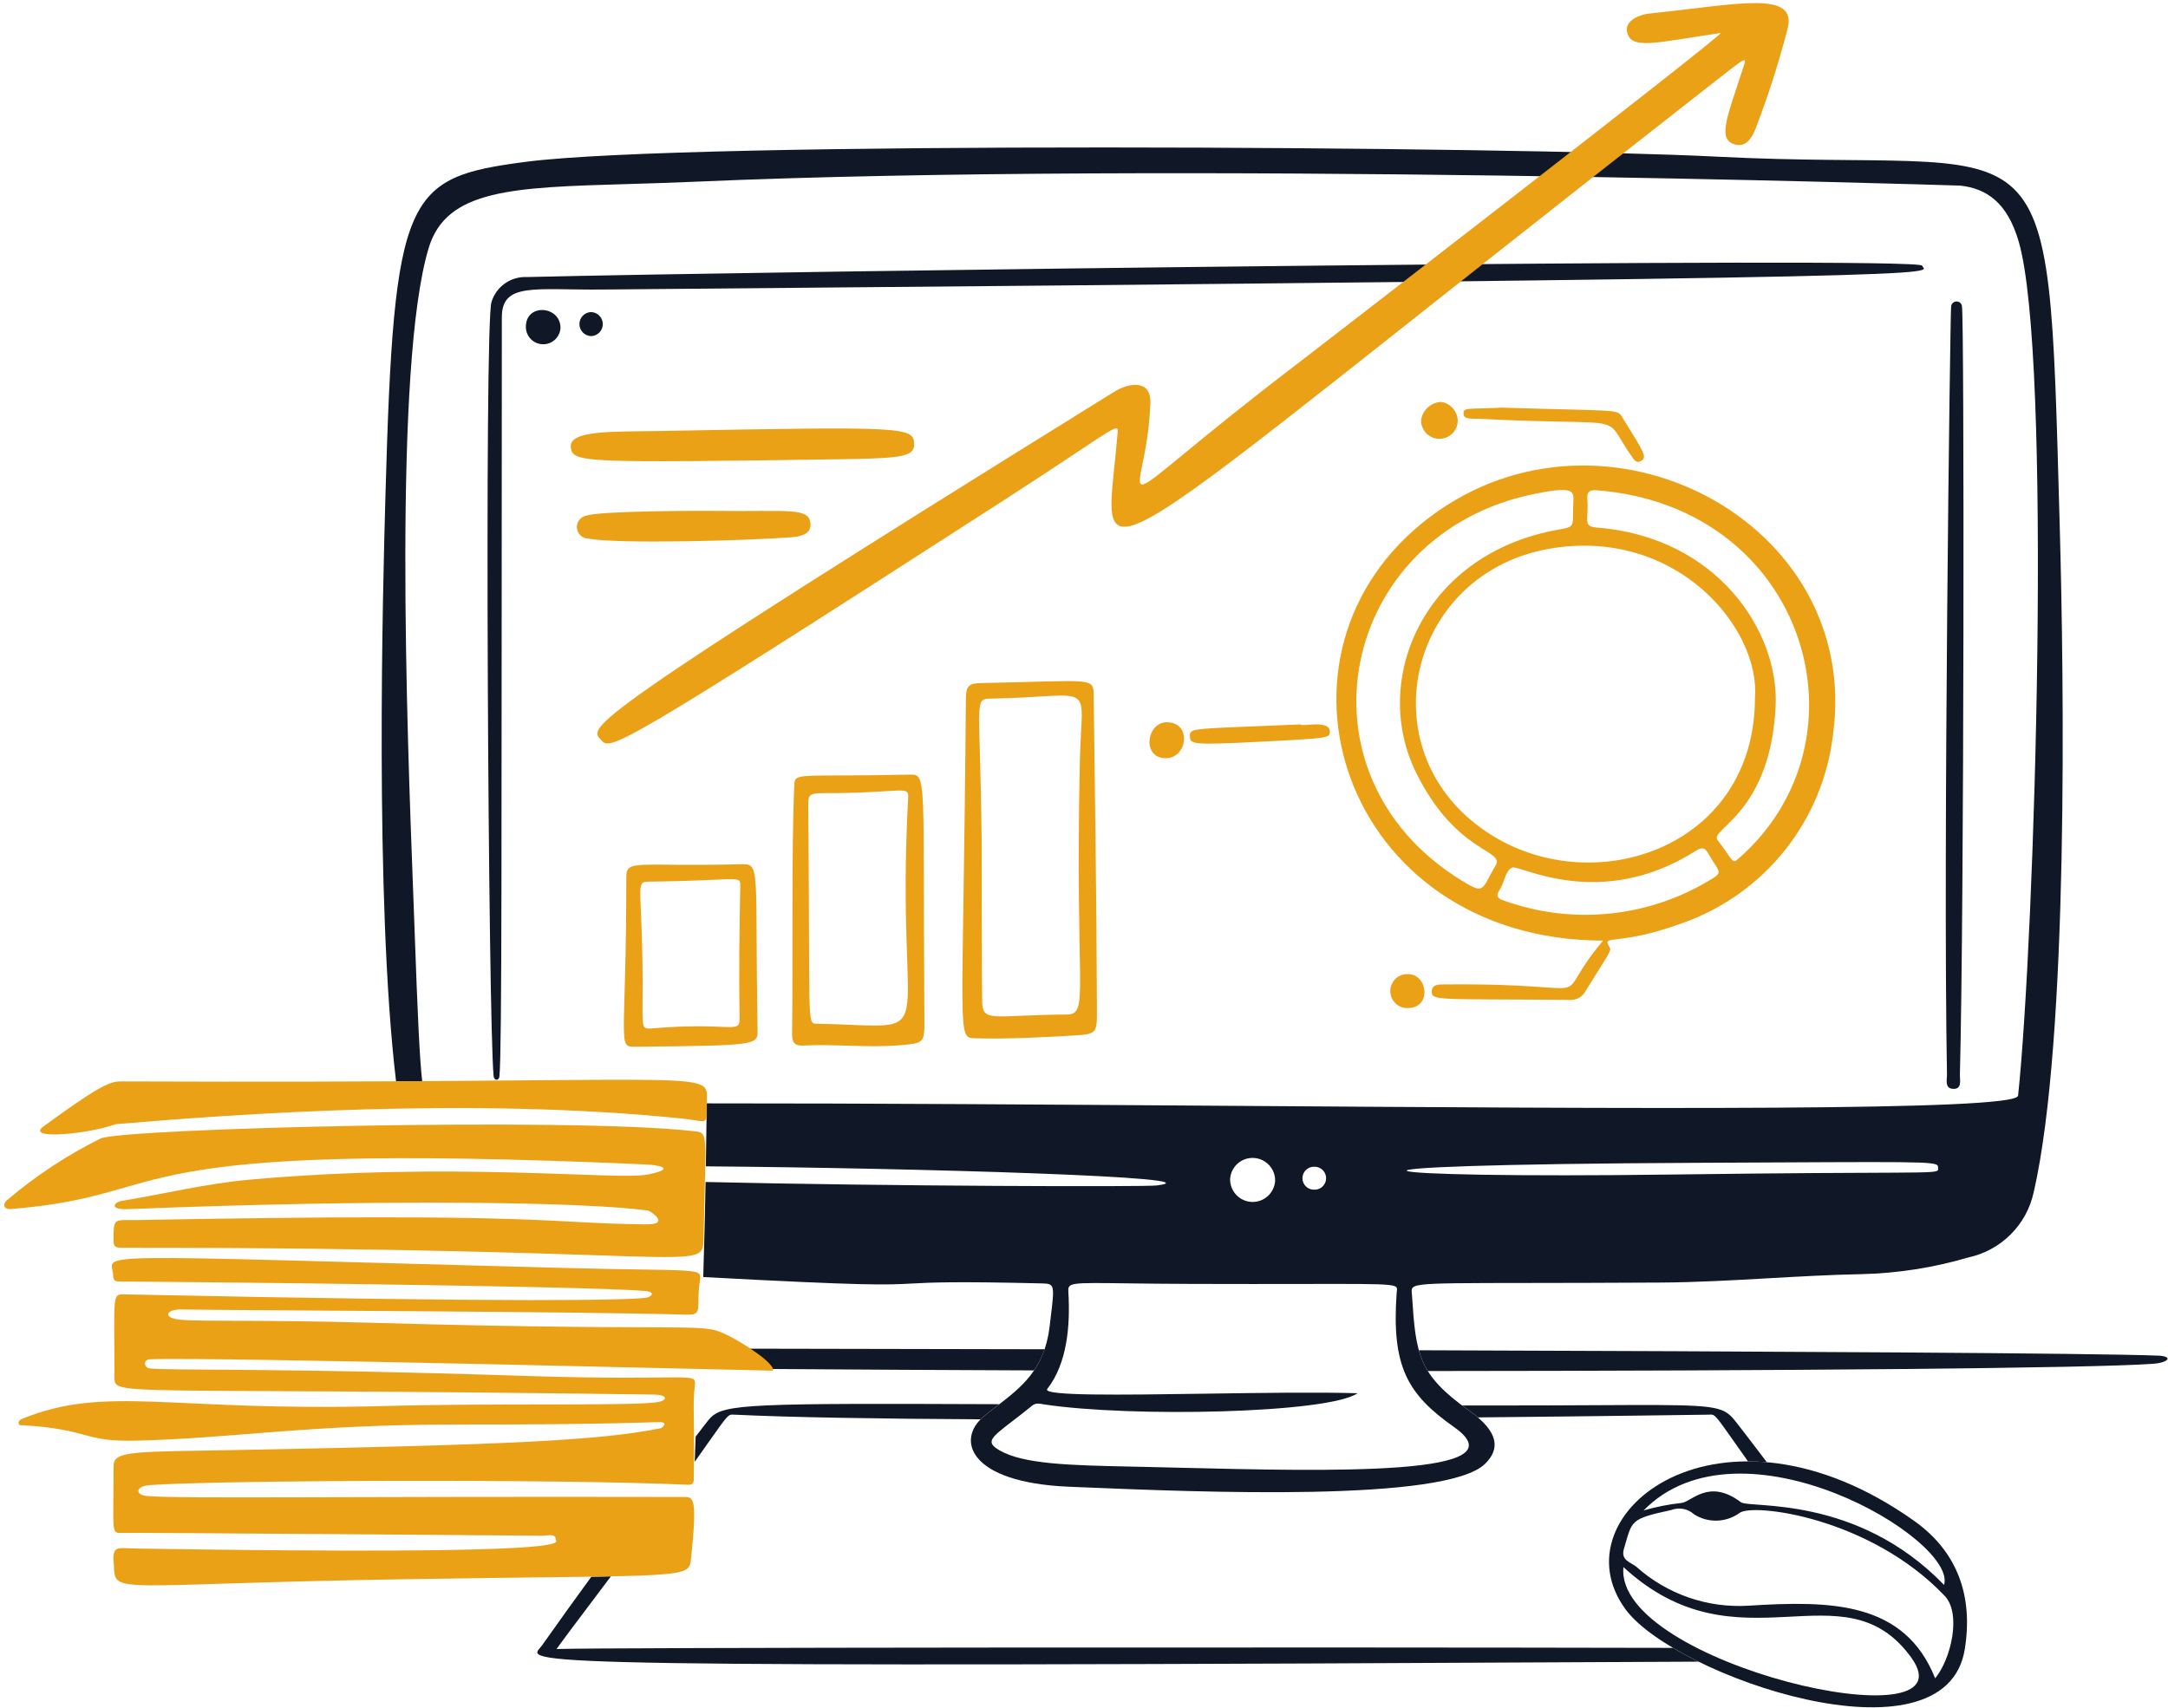<svg width="335" height="264" viewBox="0 0 335 264" fill="none" xmlns="http://www.w3.org/2000/svg">
<path fill-rule="evenodd" clip-rule="evenodd" d="M115.296 208.445C117.374 209.637 119.135 210.871 119.41 211.585C132.403 211.679 146.003 211.752 159.781 211.804C160.43 210.851 160.987 209.778 161.413 208.534C145.538 208.5 129.937 208.469 115.296 208.445ZM332.669 210.783C323.047 211.482 275.708 211.864 220.632 211.9C220.009 210.895 219.567 209.85 219.239 208.689C274.884 208.867 323.417 209.131 333.459 209.519C335.837 209.609 335.152 210.602 332.669 210.783Z" fill="#101828"/>
<path fill-rule="evenodd" clip-rule="evenodd" d="M91.375 243.688C88.808 247.205 86.269 250.742 83.757 254.298C83.664 254.431 83.556 254.558 83.447 254.68C81.293 257.173 80.784 257.762 262.458 256.817C261.116 256.159 259.799 255.449 258.512 254.688C201.967 254.564 92.621 254.624 85.994 254.865L86.531 254.128L86.533 254.124C87.156 253.271 87.672 252.564 88.203 251.866C90.275 249.129 92.338 246.386 94.394 243.637L91.375 243.688ZM107.35 225.923C108.245 224.669 108.978 223.628 109.585 222.766C112.52 218.603 112.52 218.601 113.358 218.641C122.19 219.065 135.896 219.28 151.522 219.361C151.653 219.23 151.793 219.103 151.94 218.979C152.65 218.391 153.373 217.818 154.107 217.26L154.41 217.025C116.118 216.87 111.885 216.969 109.774 219.135C109.514 219.416 109.269 219.711 109.043 220.02L108.846 220.275C108.401 220.85 107.947 221.439 107.489 222.038C107.431 223.485 107.386 224.772 107.35 225.923ZM227.028 218.024C227.506 218.366 227.958 218.713 228.372 219.067C248.243 218.872 262.782 218.661 264.042 218.643L264.13 218.641C264.265 218.625 264.401 218.625 264.536 218.639C265.069 218.725 265.515 219.359 267.903 222.749C268.502 223.6 269.224 224.625 270.102 225.861C271.049 225.861 272.02 225.903 273.01 225.99C271.503 223.996 270.032 222.07 268.641 220.275L268.546 220.153C268.064 219.529 267.68 219.031 267.21 218.637C265.364 217.083 262.197 217.099 246.587 217.178C242.159 217.2 236.732 217.228 230.049 217.226L225.934 217.224C226.282 217.485 226.646 217.753 227.028 218.024Z" fill="#101828"/>
<path d="M297.004 41.06C296.538 39.602 116.928 41.95 81.429 42.819C80.214 42.758 79.013 43.107 78.018 43.808C77.024 44.51 76.293 45.524 75.942 46.69C74.82 50.073 75.439 157.813 76.276 166.317C76.346 167.032 77.106 167.121 77.176 166.317C77.578 161.678 77.476 130.101 77.544 49.056C77.544 43.629 82.501 44.834 92.993 44.75C310.175 42.905 297.432 42.4 297.004 41.06Z" fill="#101828"/>
<path d="M86.613 50.602C86.594 51.3 86.303 51.962 85.803 52.449C85.303 52.936 84.633 53.208 83.935 53.208C83.237 53.208 82.567 52.936 82.066 52.449C81.566 51.962 81.276 51.3 81.257 50.602C81.168 46.843 86.515 47.197 86.613 50.602Z" fill="#101828"/>
<path d="M91.405 51.949C90.921 51.952 90.455 51.766 90.106 51.431C89.756 51.096 89.551 50.638 89.534 50.154C89.517 49.67 89.689 49.199 90.013 48.84C90.338 48.481 90.789 48.262 91.272 48.23C91.756 48.228 92.222 48.413 92.572 48.749C92.921 49.084 93.126 49.542 93.143 50.025C93.16 50.509 92.989 50.98 92.664 51.34C92.34 51.699 91.888 51.917 91.405 51.949Z" fill="#101828"/>
<path d="M301.486 47.408C301.49 47.248 301.54 47.091 301.63 46.958C301.72 46.824 301.847 46.72 301.994 46.656C302.142 46.592 302.305 46.571 302.464 46.597C302.623 46.622 302.771 46.692 302.891 46.799C303.052 46.946 303.15 47.147 303.164 47.364C303.522 49.083 303.516 140.534 302.843 166.109C302.821 166.913 303.229 168.362 301.786 168.29C300.453 168.221 300.863 166.863 300.847 166.004C300.232 132.186 301.345 48.516 301.486 47.408Z" fill="#101828"/>
<path fill-rule="evenodd" clip-rule="evenodd" d="M310.523 28.6C317.208 34.079 317.325 47.572 318.266 81.167C318.935 105.098 319.693 160.607 314.246 184.274C313.709 186.748 312.47 189.014 310.677 190.801C308.883 192.587 306.613 193.819 304.137 194.346C298.762 195.931 293.201 196.798 287.599 196.927C282.829 197.02 278.064 197.291 273.296 197.56C267.718 197.876 262.138 198.194 256.549 198.226C223.203 198.419 218.666 197.991 218.18 199.195C218.079 199.446 218.154 199.767 218.18 200.181C218.783 209.458 219.163 212.418 227.024 218.032C230.465 220.491 232.491 223.268 229.476 226.237C223.418 232.201 185.3 230.617 166.856 229.851L165.212 229.783C149.606 229.14 147.783 222.468 151.936 218.987C152.642 218.396 153.371 217.833 154.101 217.272C157.747 214.465 161.393 211.655 162.177 205.092L162.342 203.723C162.949 198.736 162.989 198.407 161.16 198.362C147.48 198.027 143.846 198.22 140.893 198.376C136.855 198.592 134.091 198.738 108.665 197.374C108.832 192.123 108.946 187.04 109.027 182.682C137.595 183.352 176.981 183.442 178.725 183.221C189.013 181.923 141.846 180.526 109.069 180.264C109.124 177.02 109.171 173.776 109.21 170.532C134.228 170.522 162.282 170.717 189.354 170.906C253.19 171.35 311.57 171.756 311.826 169.35H311.834C314.435 144.84 317.142 54.947 311.906 37.249C310.159 31.341 307 29.128 302.883 28.686L302.807 28.684C299.384 28.576 181.304 24.859 107.473 28.083C103.73 28.246 100.239 28.349 97.001 28.445C79.206 28.964 68.981 29.263 66.246 38.308C60.748 56.487 62.909 113.333 63.848 137.968C63.92 139.841 63.989 141.715 64.057 143.588C64.525 156.776 64.835 163.587 65.239 167.103L61.199 167.127C57.842 138.927 59.189 90.007 59.538 77.35C59.546 77.077 59.554 76.82 59.559 76.581C60.867 29.719 62.676 27.458 81.204 25.016C106.193 21.742 234.069 22.62 265.298 24.212C291.215 25.539 304.001 23.251 310.525 28.6H310.523ZM181.779 226.832C205.832 227.421 235.462 228.145 224.688 220.569H224.696C217.494 215.506 215.008 211.249 215.808 199.856C215.832 199.522 215.912 199.267 215.838 199.07C215.494 198.167 211.848 198.523 184.114 198.435C168.663 198.385 165.682 197.972 165.17 198.909C165.049 199.132 165.067 199.432 165.09 199.832C165.381 204.859 164.917 210.706 161.821 214.674C160.967 215.769 173.109 215.592 186.361 215.399C194.719 215.277 203.517 215.148 209.776 215.329C205.253 218.462 174.681 219.086 161.315 217.055C161.23 217.043 161.146 217.027 161.059 217.011C160.553 216.921 160.02 216.824 159.516 217.232C158.342 218.183 157.325 218.965 156.473 219.622C153.072 222.241 152.264 222.864 154.4 224.129C158.087 226.311 165.395 226.468 174.661 226.667L176.975 226.717L181.779 226.832ZM190.375 181.008C190.188 181.425 190.084 181.874 190.07 182.331H190.078C190.091 183.227 190.448 184.084 191.076 184.724C191.704 185.363 192.555 185.736 193.451 185.766C194.347 185.793 195.219 185.473 195.886 184.873C196.553 184.274 196.963 183.44 197.03 182.546C197.044 182.089 196.968 181.633 196.807 181.205C196.603 180.671 196.271 180.195 195.839 179.819C195.408 179.443 194.891 179.179 194.334 179.05C193.776 178.922 193.196 178.932 192.643 179.08C192.091 179.228 191.583 179.51 191.165 179.901C190.832 180.214 190.563 180.591 190.375 181.008ZM204.387 180.845C204.056 180.512 203.605 180.323 203.135 180.321L203.143 180.327C202.901 180.31 202.659 180.343 202.431 180.425C202.203 180.507 201.994 180.635 201.818 180.801C201.641 180.965 201.5 181.165 201.403 181.386C201.306 181.607 201.256 181.846 201.255 182.087C201.253 182.329 201.3 182.569 201.394 182.792C201.489 183.015 201.628 183.216 201.804 183.382C201.979 183.549 202.186 183.678 202.413 183.762C202.64 183.846 202.881 183.883 203.123 183.87C203.474 183.873 203.819 183.771 204.113 183.577C204.406 183.384 204.635 183.107 204.771 182.782C204.907 182.458 204.942 182.1 204.874 181.755C204.806 181.41 204.636 181.094 204.387 180.845ZM262.486 179.718C196.793 180.019 209.342 182.182 258.486 181.527H258.494C295.8 181.03 299.215 181.499 299.466 180.813C299.498 180.723 299.476 180.612 299.47 180.475C299.466 180.385 299.464 180.305 299.438 180.23C299.167 179.446 296.296 179.561 262.486 179.718Z" fill="#101828"/>
<path d="M247.715 145.375C207.402 145.322 193.043 100.845 221.022 79.849C247.779 59.769 287.722 80.492 283.245 113.476C282.497 120.012 279.932 126.207 275.841 131.358C271.75 136.51 266.297 140.412 260.1 142.621C249.936 146.376 247.389 144.293 248.708 146.384C249.065 146.95 248.675 147.232 244.945 153.256C244.73 153.649 244.412 153.977 244.025 154.204C243.638 154.43 243.196 154.546 242.748 154.54C222.045 154.353 221.154 154.741 221.241 153.179C221.301 152.152 222.228 152.156 223.05 152.148C249.491 151.861 238.7 156.038 247.715 145.375ZM271.177 107.894C272.024 97.175 259.318 81.824 240.149 84.689C217.235 88.106 210.725 116.939 230.668 129.19C246.792 139.093 271.133 130.816 271.177 107.894ZM243.074 78.737C243.074 76.098 244.153 74.918 237.162 76.325C207.05 82.355 199.147 119.598 225.775 136.042C229.548 138.372 228.853 137.509 231.09 133.787C232.607 131.254 225.094 132.024 218.865 119.516C211.659 105.044 220.023 85.505 240.824 81.859C243.212 81.426 243.072 81.412 243.074 78.737ZM246.708 75.77C245.61 75.684 245.176 76.025 245.274 77.151C245.548 80.323 244.47 81.362 246.728 81.537C265.302 82.972 274.896 97.545 274.373 109.054C273.615 125.761 264.082 128.149 265.391 129.829C267.664 132.756 267.622 133.582 268.506 132.816C289.764 114.398 279.127 78.281 246.708 75.77ZM263.877 136.221C265.957 134.995 265.973 135.015 264.681 133.102C263.63 131.532 263.602 130.507 261.978 131.534C247.238 140.872 234.746 133.602 233.689 134.078C232.553 134.589 232.483 136.394 231.729 137.524C231.198 138.328 231.196 138.784 232.296 139.158C237.45 141.03 242.955 141.738 248.416 141.23C253.876 140.722 259.156 139.012 263.877 136.221Z" fill="#EAA115"/>
<path d="M265.903 5.094C255.489 6.636 251.875 7.775 251.395 4.8C251.14 3.231 253.246 2.262 254.828 2.097C268.594 0.664 277.824 -1.597 276.2 4.519C274.85 9.726 273.207 14.853 271.282 19.875C270.637 21.526 269.674 22.816 268.016 22.305C265.342 21.485 266.894 18.084 269.25 10.792C269.975 8.543 270.351 8.4 263.779 13.538C163.56 91.914 170.732 90.838 172.623 67.629C172.846 64.889 174.096 65.082 154.752 77.548C94.181 116.581 94.335 116.004 92.844 114.331C91.055 112.331 88.754 112.295 172.129 60.574C174.667 59 177.875 58.779 177.757 62.24C177.206 79.124 167.861 81.052 200.886 55.899C200.95 55.87 265.774 5.811 265.903 5.094Z" fill="#EAA115"/>
<path d="M149.247 107.997C149.263 106.017 149.697 105.603 151.618 105.569C169.304 105.244 168.965 104.524 169.003 107.754C169.184 123.565 169.437 137.83 169.499 156.155C169.512 159.632 169.451 159.837 166.014 160.038C160.903 160.336 155.783 160.609 150.654 160.47C147.765 160.394 148.827 160.49 149.247 107.997ZM166.862 117.597C167.148 104.854 169.604 107.678 153.114 107.975C150.404 108.023 151.468 108.106 151.687 130.035C151.687 130.885 151.719 154.217 151.769 155.065C151.944 158.028 153.699 156.89 164.818 156.796C168.432 156.766 166.058 153.435 166.862 117.597Z" fill="#EAA115"/>
<path d="M122.735 121.378C122.831 119.285 123.097 120.099 140.529 119.724C143.279 119.663 142.586 119.599 142.839 157.682C142.859 161.216 142.718 161.22 139.201 161.534C134.176 161.982 129.175 161.333 124.166 161.594C122.817 161.662 122.369 161.16 122.389 159.775C122.544 148.356 122.281 131.146 122.735 121.378ZM129.356 122.57C124.733 122.614 124.873 122.304 124.898 125.169C125.185 158.257 124.662 158.195 126.148 158.221C146.537 158.573 138.196 162.715 140.332 123.217C140.429 121.418 139.279 122.477 129.356 122.57Z" fill="#EAA115"/>
<path d="M96.778 135.568C96.778 132.714 98.386 133.99 114.478 133.572C117.589 133.49 116.634 133.906 117.055 159.099C117.097 161.529 117.36 161.594 98.104 161.775C95.324 161.805 96.772 161.296 96.778 135.568ZM99.268 148.39C99.433 158.736 98.733 159.121 100.675 158.953C112.787 157.897 114.327 159.905 114.283 157.447C114.162 150.844 114.253 143.548 114.387 136.933C114.421 135.182 114.263 136.109 100.496 136.254C98.185 136.282 99.075 136.27 99.268 148.39Z" fill="#EAA115"/>
<path d="M102.056 66.611C139.701 65.92 141.181 65.928 141.251 68.621C141.303 70.481 139.597 70.832 130.67 70.967C89.783 71.556 88.44 71.54 88.197 69.098C87.936 66.442 94.886 66.744 102.056 66.611Z" fill="#EAA115"/>
<path d="M110.458 78.957C121.939 79.109 125.131 78.338 125.231 81.027C125.275 82.281 124.307 82.884 122.293 83.037C115.585 83.545 95.646 84.122 90.836 83.238C90.397 83.215 89.983 83.032 89.671 82.723C89.358 82.414 89.171 82.001 89.143 81.563C89.116 81.124 89.251 80.691 89.522 80.346C89.794 80.001 90.183 79.767 90.615 79.69C92.661 78.957 108.283 78.926 110.458 78.957Z" fill="#EAA115"/>
<path d="M232.119 63.008C250.778 63.575 249.849 63.161 250.754 64.616C254.171 70.123 254.533 70.664 253.568 71.249C252.866 71.671 252.488 71.048 252.179 70.606C247.176 63.541 252.844 65.971 228.441 64.726C227.588 64.682 226.175 64.871 226.147 63.975C226.117 62.958 226.439 63.251 232.119 63.008Z" fill="#EAA115"/>
<path d="M205.478 112.986C205.541 114.071 205.539 114.092 194.5 114.648C184.166 115.171 183.877 115.018 183.865 113.77C183.853 112.435 184.018 112.697 200.97 111.961C200.982 112.383 205.386 111.203 205.478 112.986Z" fill="#EAA115"/>
<path d="M225.247 65.186C225.196 65.925 224.857 66.614 224.303 67.106C223.75 67.597 223.025 67.852 222.286 67.816C221.547 67.781 220.85 67.458 220.346 66.916C219.842 66.374 219.569 65.657 219.587 64.917C219.7 64.167 220.069 63.478 220.631 62.968C221.193 62.458 221.914 62.158 222.672 62.117C223.402 62.225 224.068 62.597 224.542 63.163C225.017 63.728 225.268 64.448 225.247 65.186Z" fill="#EAA115"/>
<path d="M180.046 117.187C176.416 117.102 177.145 111.599 180.331 111.629C184.235 111.661 183.495 117.275 180.046 117.187Z" fill="#EAA115"/>
<path d="M217.474 155.801C217.122 155.805 216.773 155.738 216.448 155.604C216.123 155.469 215.829 155.271 215.583 155.019C215.21 154.642 214.96 154.161 214.866 153.639C214.771 153.118 214.838 152.579 215.056 152.096C215.273 151.613 215.633 151.207 216.086 150.931C216.539 150.656 217.065 150.525 217.595 150.555C220.672 150.603 221.265 155.843 217.474 155.801Z" fill="#EAA115"/>
<path d="M295.782 235.064C302.598 239.908 304.901 246.838 303.595 254.919C300.58 273.477 258.756 259.051 251.182 248.734C240.272 233.882 266.002 213.896 295.782 235.064ZM299.024 259.385C301.462 256.442 303.124 249.409 300.489 246.643C288.863 234.439 270.741 232.272 268.783 233.84C267.769 234.575 266.556 234.987 265.304 235.023C264.052 235.059 262.817 234.716 261.762 234.041C261.296 233.614 260.719 233.327 260.098 233.21C259.476 233.094 258.835 233.153 258.245 233.381C251.725 234.788 252.243 235.007 250.933 239.369C250.386 241.188 252.01 241.45 252.856 242.157C255.2 244.253 257.936 245.863 260.907 246.895C263.877 247.927 267.022 248.36 270.16 248.169C282.94 247.363 294.276 247.5 299.024 259.395V259.385ZM250.856 242.193C249.327 257.168 305.126 269.841 295.35 256.217C284.861 241.614 268.701 258.657 250.856 242.203V242.193ZM300.397 244.947C302.497 237.964 269.013 218.061 253.966 233.45C255.891 232.885 257.865 232.497 259.861 232.286C261.379 232.115 264.046 228.437 269.003 232.173C270.309 233.166 286.892 230.977 300.397 244.957V244.947Z" fill="#101828"/>
<path d="M57.012 204.431C111.453 205.976 107.937 204.057 113.091 206.708C114.239 207.299 119.764 210.599 119.428 211.843C119.428 211.874 32.707 209.695 23.149 210.085C22.114 210.127 22.197 211.409 23.183 211.506C26.57 211.843 42.829 211.399 80.963 212.649C106.691 213.494 107.604 211.956 107.374 214.056C106.972 217.707 107.374 217.988 107.2 228.625C107.2 229.284 106.93 229.505 106.235 229.473C86.026 228.555 33.039 228.764 23.003 229.543C20.993 229.702 20.739 231.073 22.822 231.228C28.516 231.654 51.822 231.256 105.561 231.365C107.149 231.365 107.772 231.164 106.802 240.715C106.46 244.146 106.99 243.352 62.222 244.082C17.358 244.813 17.783 246.566 17.6 241.965C17.582 241.543 17.509 241.175 17.515 240.886C17.562 238.844 18.305 239.294 21.274 239.34C91.405 240.436 85.869 238.394 85.859 237.895C85.839 236.946 84.573 237.354 83.849 237.352C83.797 237.352 20.456 236.85 18.709 236.918C17.166 236.978 17.537 236.701 17.553 226.579C17.553 224.143 20.609 224.41 37.73 224.084C78.653 223.304 92.874 222.613 102.106 220.738C102.307 220.695 103.312 219.843 102.052 219.803C100.544 219.755 95.3 220.187 70.76 220.169C47.697 220.151 35.987 222.299 21.113 222.657C12.599 222.858 14.153 220.951 3.656 220.281C3.347 220.261 2.967 220.396 2.881 219.992C2.806 219.642 3.114 219.409 3.399 219.292C16.464 213.974 26.313 218.211 59.096 217.315C76.985 216.826 95.712 217.315 101.178 216.766C103.218 216.565 103.372 215.57 101.031 215.538C17.656 214.382 17.69 215.9 17.688 212.883C17.678 199.866 17.268 200.009 19.316 200.053C81.968 201.367 96.416 200.911 99.656 200.599C100.661 200.501 101.425 199.679 99.68 199.528C90.173 198.698 20.709 198.043 18.84 198.073C17.895 198.089 17.499 198.041 17.479 197.1C17.405 193.579 10.263 193.918 86.999 195.964C108.534 196.537 108.486 195.788 108.132 198.073C107.509 202.105 108.759 203.267 106.108 203.188C88.784 202.678 38.739 202.555 28.016 202.384C25.529 202.346 25.161 203.751 27.901 203.976C31.535 204.278 40.606 203.964 57.012 204.431Z" fill="#EAA115"/>
<path d="M100.185 187.107C90.834 185.784 59.914 185.274 19.873 186.876C16.738 187.002 17.614 185.81 18.818 185.607C25.704 184.448 32.003 182.914 38.47 182.331C70.218 179.473 95.453 182.494 100.156 181.517C104.86 180.54 101.389 180.044 99.941 179.979C14.878 176.16 28.653 184.671 1.741 186.856C0.414 186.964 0.45 185.971 1.084 185.493C5.5 181.734 10.36 178.531 15.556 175.953C19.21 174.392 88 172.653 107.147 174.824C109.559 175.097 109.041 174.647 108.715 191.37C108.607 196.918 108.737 192.829 19.051 192.845C18.022 192.845 17.555 192.791 17.552 191.893C17.537 188.025 17.521 188.634 21.37 188.562C85.353 187.368 84.183 189.095 99.841 189.229C103.76 189.264 100.388 187.137 100.185 187.107Z" fill="#EAA115"/>
<path d="M109.232 169.72C109.127 174.246 109.823 173.338 105.529 172.891C72.893 169.505 36.385 172.182 17.893 173.744C13.556 175.305 3.807 176.218 6.738 174.077C16.289 167.093 17.27 167.131 18.969 167.137C108.293 167.491 109.338 165.241 109.232 169.72Z" fill="#EAA115"/>
</svg>

